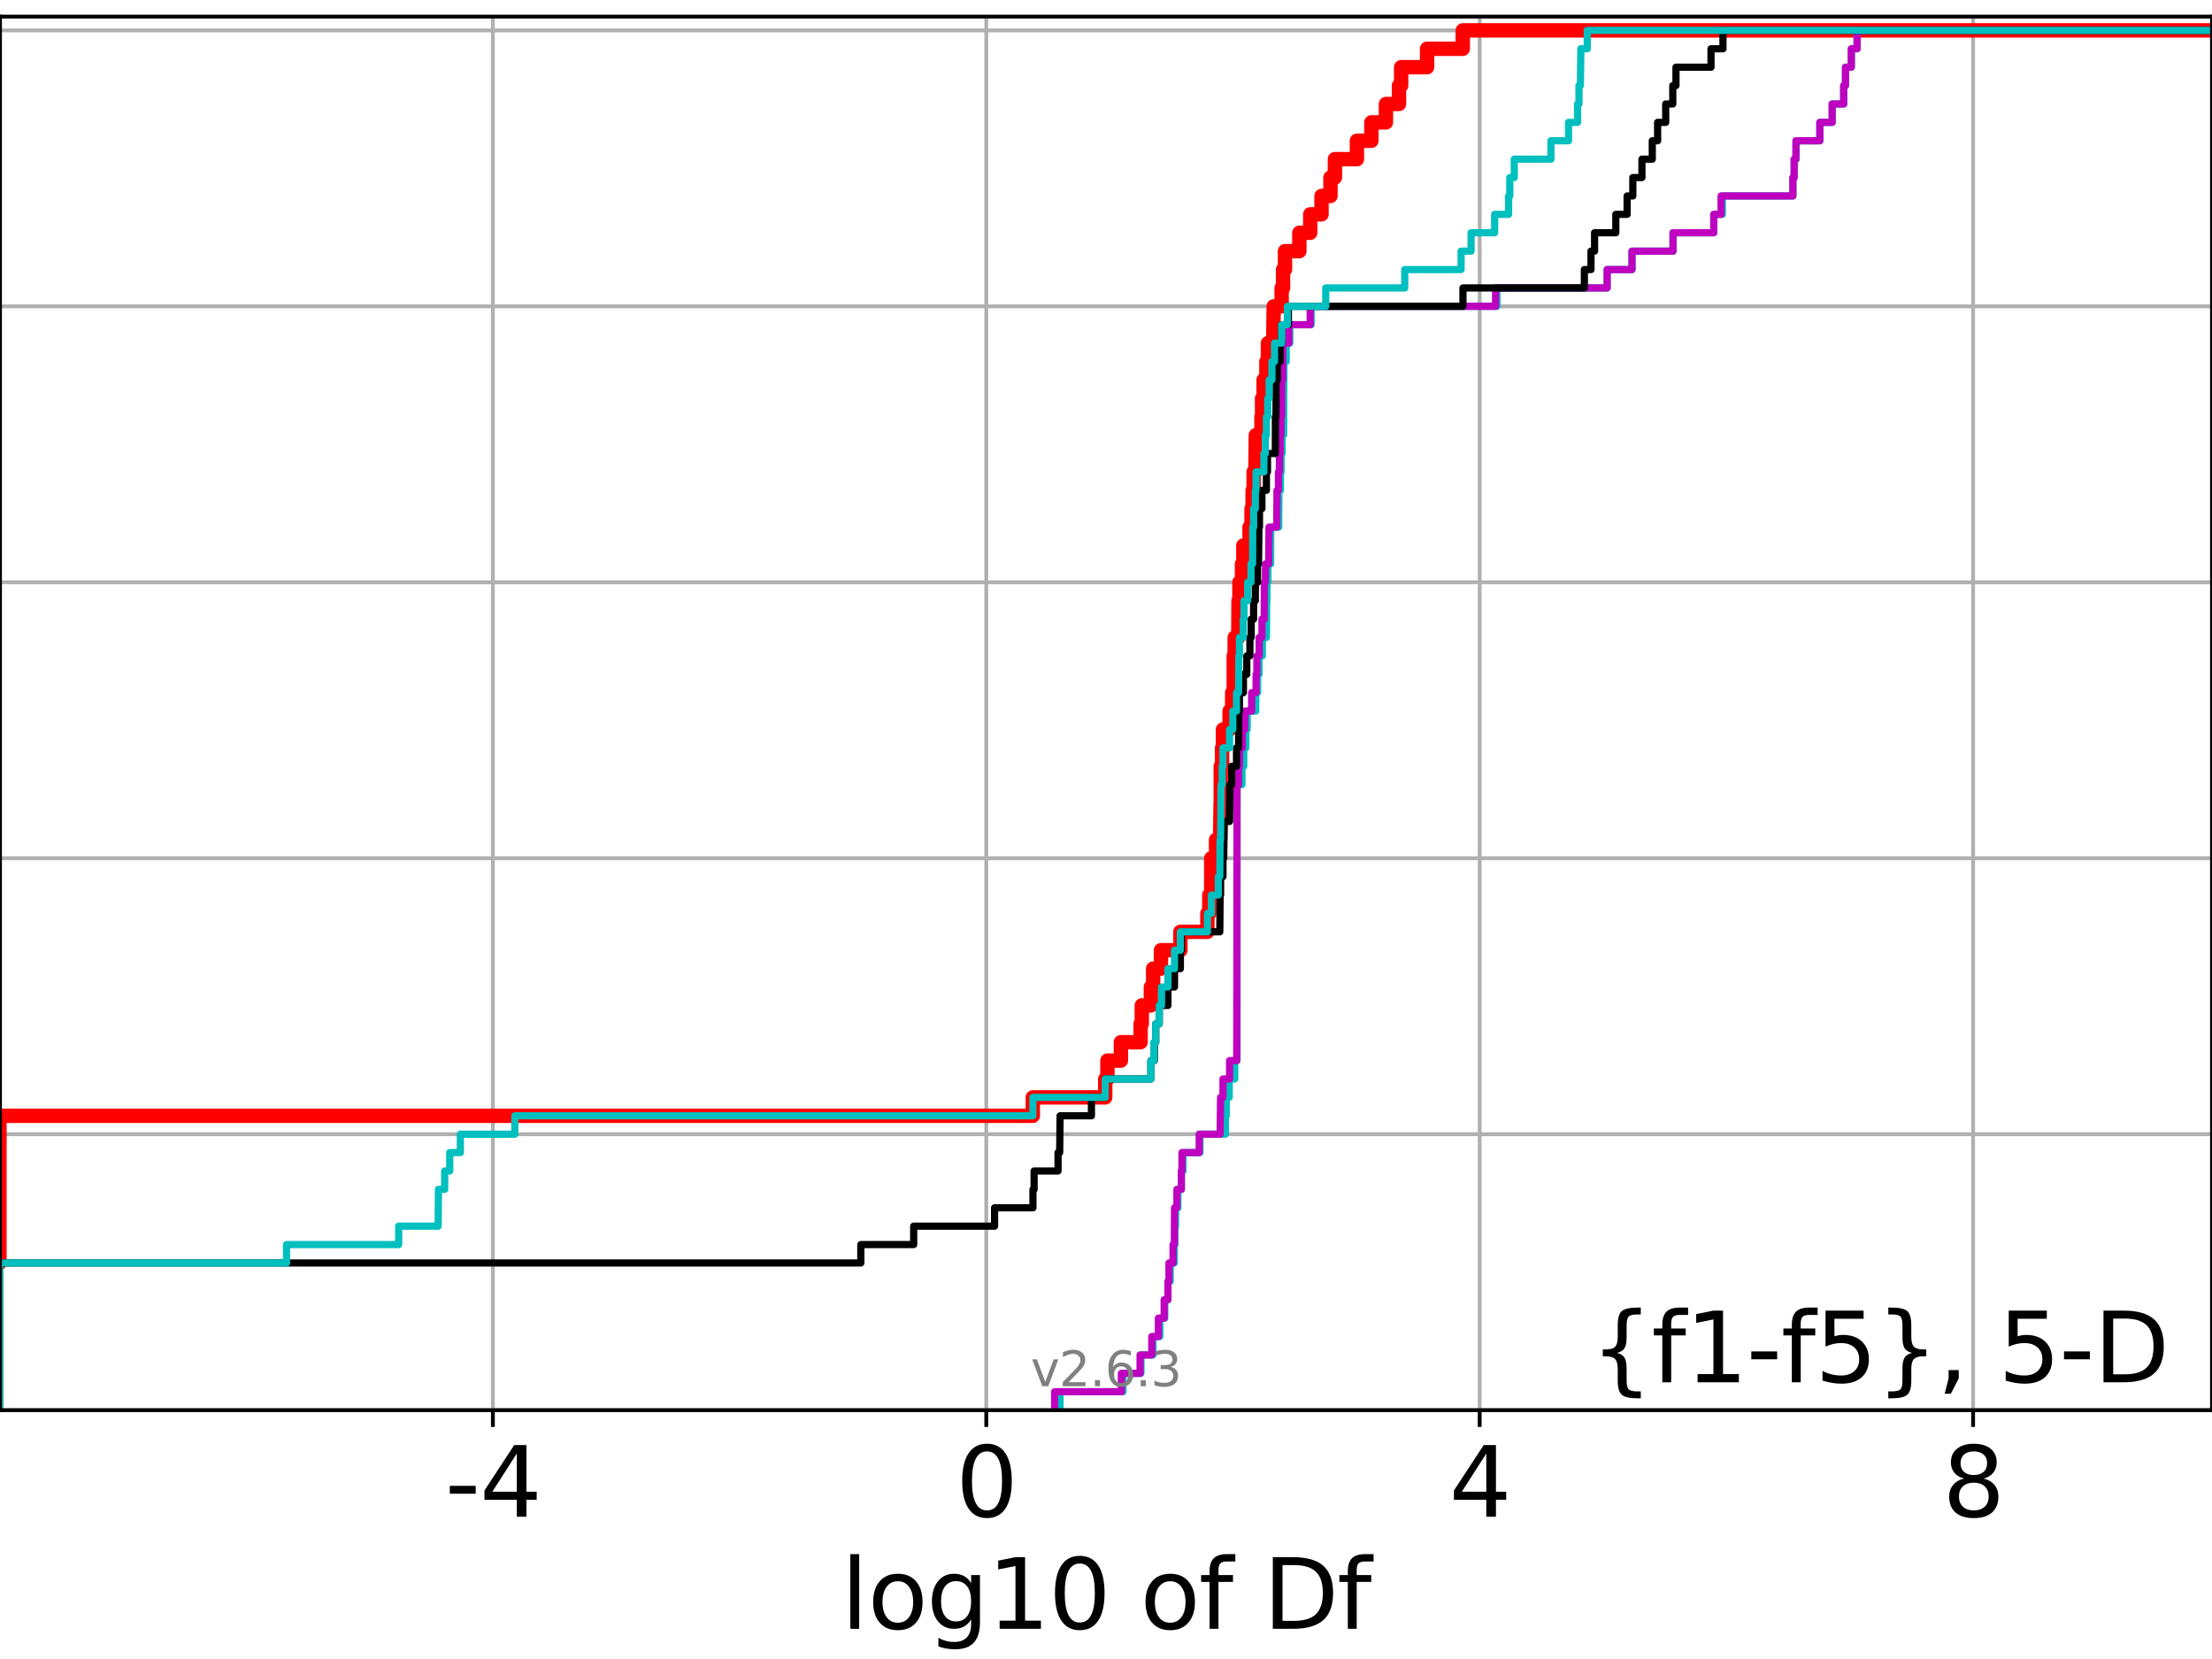<?xml version="1.0" encoding="utf-8" standalone="no"?>
<!DOCTYPE svg PUBLIC "-//W3C//DTD SVG 1.1//EN"
  "http://www.w3.org/Graphics/SVG/1.1/DTD/svg11.dtd">
<svg xmlns:xlink="http://www.w3.org/1999/xlink" width="460.8pt" height="345.6pt" viewBox="0 0 460.8 345.6" xmlns="http://www.w3.org/2000/svg" version="1.1">
 <defs>
  <style type="text/css">*{stroke-linejoin: round; stroke-linecap: butt}</style>
 </defs>
 <g id="figure_1">
  <g id="patch_1">
   <path d="M 0 345.6 
L 460.8 345.6 
L 460.8 0 
L 0 0 
z
" style="fill: #ffffff"/>
  </g>
  <g id="axes_1">
   <g id="patch_2">
    <path d="M 0 293.76 
L 460.8 293.76 
L 460.8 3.456 
L 0 3.456 
z
" style="fill: #ffffff"/>
   </g>
   <g id="matplotlib.axis_1">
    <g id="xtick_1">
     <g id="line2d_1">
      <path d="M 102.674 293.76 
L 102.674 3.456 
" clip-path="url(#p1d17324a12)" style="fill: none; stroke: #b0b0b0; stroke-width: 0.8; stroke-linecap: square"/>
     </g>
     <g id="line2d_2">
      <defs>
       <path id="mdc7b95a926" d="M 0 0 
L 0 3.5 
" style="stroke: #000000; stroke-width: 0.8"/>
      </defs>
      <g>
       <use xlink:href="#mdc7b95a926" x="102.674" y="293.76" style="stroke: #000000; stroke-width: 0.8"/>
      </g>
     </g>
     <g id="text_1">
      <!-- -4 -->
      <g transform="translate(92.704 315.957) scale(0.2 -0.2)">
       <defs>
        <path id="DejaVuSans-2d" d="M 313 2009 
L 1997 2009 
L 1997 1497 
L 313 1497 
L 313 2009 
z
" transform="scale(0.016)"/>
        <path id="DejaVuSans-34" d="M 2419 4116 
L 825 1625 
L 2419 1625 
L 2419 4116 
z
M 2253 4666 
L 3047 4666 
L 3047 1625 
L 3713 1625 
L 3713 1100 
L 3047 1100 
L 3047 0 
L 2419 0 
L 2419 1100 
L 313 1100 
L 313 1709 
L 2253 4666 
z
" transform="scale(0.016)"/>
       </defs>
       <use xlink:href="#DejaVuSans-2d"/>
       <use xlink:href="#DejaVuSans-34" x="36.084"/>
      </g>
     </g>
    </g>
    <g id="xtick_2">
     <g id="line2d_3">
      <path d="M 205.46 293.76 
L 205.46 3.456 
" clip-path="url(#p1d17324a12)" style="fill: none; stroke: #b0b0b0; stroke-width: 0.8; stroke-linecap: square"/>
     </g>
     <g id="line2d_4">
      <g>
       <use xlink:href="#mdc7b95a926" x="205.46" y="293.76" style="stroke: #000000; stroke-width: 0.8"/>
      </g>
     </g>
     <g id="text_2">
      <!-- 0 -->
      <g transform="translate(199.097 315.957) scale(0.2 -0.2)">
       <defs>
        <path id="DejaVuSans-30" d="M 2034 4250 
Q 1547 4250 1301 3770 
Q 1056 3291 1056 2328 
Q 1056 1369 1301 889 
Q 1547 409 2034 409 
Q 2525 409 2770 889 
Q 3016 1369 3016 2328 
Q 3016 3291 2770 3770 
Q 2525 4250 2034 4250 
z
M 2034 4750 
Q 2819 4750 3233 4129 
Q 3647 3509 3647 2328 
Q 3647 1150 3233 529 
Q 2819 -91 2034 -91 
Q 1250 -91 836 529 
Q 422 1150 422 2328 
Q 422 3509 836 4129 
Q 1250 4750 2034 4750 
z
" transform="scale(0.016)"/>
       </defs>
       <use xlink:href="#DejaVuSans-30"/>
      </g>
     </g>
    </g>
    <g id="xtick_3">
     <g id="line2d_5">
      <path d="M 308.245 293.76 
L 308.245 3.456 
" clip-path="url(#p1d17324a12)" style="fill: none; stroke: #b0b0b0; stroke-width: 0.8; stroke-linecap: square"/>
     </g>
     <g id="line2d_6">
      <g>
       <use xlink:href="#mdc7b95a926" x="308.245" y="293.76" style="stroke: #000000; stroke-width: 0.8"/>
      </g>
     </g>
     <g id="text_3">
      <!-- 4 -->
      <g transform="translate(301.883 315.957) scale(0.2 -0.2)">
       <use xlink:href="#DejaVuSans-34"/>
      </g>
     </g>
    </g>
    <g id="xtick_4">
     <g id="line2d_7">
      <path d="M 411.031 293.76 
L 411.031 3.456 
" clip-path="url(#p1d17324a12)" style="fill: none; stroke: #b0b0b0; stroke-width: 0.8; stroke-linecap: square"/>
     </g>
     <g id="line2d_8">
      <g>
       <use xlink:href="#mdc7b95a926" x="411.031" y="293.76" style="stroke: #000000; stroke-width: 0.8"/>
      </g>
     </g>
     <g id="text_4">
      <!-- 8 -->
      <g transform="translate(404.668 315.957) scale(0.2 -0.2)">
       <defs>
        <path id="DejaVuSans-38" d="M 2034 2216 
Q 1584 2216 1326 1975 
Q 1069 1734 1069 1313 
Q 1069 891 1326 650 
Q 1584 409 2034 409 
Q 2484 409 2743 651 
Q 3003 894 3003 1313 
Q 3003 1734 2745 1975 
Q 2488 2216 2034 2216 
z
M 1403 2484 
Q 997 2584 770 2862 
Q 544 3141 544 3541 
Q 544 4100 942 4425 
Q 1341 4750 2034 4750 
Q 2731 4750 3128 4425 
Q 3525 4100 3525 3541 
Q 3525 3141 3298 2862 
Q 3072 2584 2669 2484 
Q 3125 2378 3379 2068 
Q 3634 1759 3634 1313 
Q 3634 634 3220 271 
Q 2806 -91 2034 -91 
Q 1263 -91 848 271 
Q 434 634 434 1313 
Q 434 1759 690 2068 
Q 947 2378 1403 2484 
z
M 1172 3481 
Q 1172 3119 1398 2916 
Q 1625 2713 2034 2713 
Q 2441 2713 2670 2916 
Q 2900 3119 2900 3481 
Q 2900 3844 2670 4047 
Q 2441 4250 2034 4250 
Q 1625 4250 1398 4047 
Q 1172 3844 1172 3481 
z
" transform="scale(0.016)"/>
       </defs>
       <use xlink:href="#DejaVuSans-38"/>
      </g>
     </g>
    </g>
    <g id="text_5">
     <!-- log10 of Df -->
     <g transform="translate(175.214 339.313) scale(0.2 -0.2)">
      <defs>
       <path id="DejaVuSans-6c" d="M 603 4863 
L 1178 4863 
L 1178 0 
L 603 0 
L 603 4863 
z
" transform="scale(0.016)"/>
       <path id="DejaVuSans-6f" d="M 1959 3097 
Q 1497 3097 1228 2736 
Q 959 2375 959 1747 
Q 959 1119 1226 758 
Q 1494 397 1959 397 
Q 2419 397 2687 759 
Q 2956 1122 2956 1747 
Q 2956 2369 2687 2733 
Q 2419 3097 1959 3097 
z
M 1959 3584 
Q 2709 3584 3137 3096 
Q 3566 2609 3566 1747 
Q 3566 888 3137 398 
Q 2709 -91 1959 -91 
Q 1206 -91 779 398 
Q 353 888 353 1747 
Q 353 2609 779 3096 
Q 1206 3584 1959 3584 
z
" transform="scale(0.016)"/>
       <path id="DejaVuSans-67" d="M 2906 1791 
Q 2906 2416 2648 2759 
Q 2391 3103 1925 3103 
Q 1463 3103 1205 2759 
Q 947 2416 947 1791 
Q 947 1169 1205 825 
Q 1463 481 1925 481 
Q 2391 481 2648 825 
Q 2906 1169 2906 1791 
z
M 3481 434 
Q 3481 -459 3084 -895 
Q 2688 -1331 1869 -1331 
Q 1566 -1331 1297 -1286 
Q 1028 -1241 775 -1147 
L 775 -588 
Q 1028 -725 1275 -790 
Q 1522 -856 1778 -856 
Q 2344 -856 2625 -561 
Q 2906 -266 2906 331 
L 2906 616 
Q 2728 306 2450 153 
Q 2172 0 1784 0 
Q 1141 0 747 490 
Q 353 981 353 1791 
Q 353 2603 747 3093 
Q 1141 3584 1784 3584 
Q 2172 3584 2450 3431 
Q 2728 3278 2906 2969 
L 2906 3500 
L 3481 3500 
L 3481 434 
z
" transform="scale(0.016)"/>
       <path id="DejaVuSans-31" d="M 794 531 
L 1825 531 
L 1825 4091 
L 703 3866 
L 703 4441 
L 1819 4666 
L 2450 4666 
L 2450 531 
L 3481 531 
L 3481 0 
L 794 0 
L 794 531 
z
" transform="scale(0.016)"/>
       <path id="DejaVuSans-20" transform="scale(0.016)"/>
       <path id="DejaVuSans-66" d="M 2375 4863 
L 2375 4384 
L 1825 4384 
Q 1516 4384 1395 4259 
Q 1275 4134 1275 3809 
L 1275 3500 
L 2222 3500 
L 2222 3053 
L 1275 3053 
L 1275 0 
L 697 0 
L 697 3053 
L 147 3053 
L 147 3500 
L 697 3500 
L 697 3744 
Q 697 4328 969 4595 
Q 1241 4863 1831 4863 
L 2375 4863 
z
" transform="scale(0.016)"/>
       <path id="DejaVuSans-44" d="M 1259 4147 
L 1259 519 
L 2022 519 
Q 2988 519 3436 956 
Q 3884 1394 3884 2338 
Q 3884 3275 3436 3711 
Q 2988 4147 2022 4147 
L 1259 4147 
z
M 628 4666 
L 1925 4666 
Q 3281 4666 3915 4102 
Q 4550 3538 4550 2338 
Q 4550 1131 3912 565 
Q 3275 0 1925 0 
L 628 0 
L 628 4666 
z
" transform="scale(0.016)"/>
      </defs>
      <use xlink:href="#DejaVuSans-6c"/>
      <use xlink:href="#DejaVuSans-6f" x="27.783"/>
      <use xlink:href="#DejaVuSans-67" x="88.965"/>
      <use xlink:href="#DejaVuSans-31" x="152.441"/>
      <use xlink:href="#DejaVuSans-30" x="216.064"/>
      <use xlink:href="#DejaVuSans-20" x="279.688"/>
      <use xlink:href="#DejaVuSans-6f" x="311.475"/>
      <use xlink:href="#DejaVuSans-66" x="372.656"/>
      <use xlink:href="#DejaVuSans-20" x="407.861"/>
      <use xlink:href="#DejaVuSans-44" x="439.648"/>
      <use xlink:href="#DejaVuSans-66" x="516.65"/>
     </g>
    </g>
   </g>
   <g id="matplotlib.axis_2">
    <g id="ytick_1">
     <g id="line2d_9">
      <path d="M 0 293.76 
L 460.8 293.76 
" clip-path="url(#p1d17324a12)" style="fill: none; stroke: #b0b0b0; stroke-width: 0.8; stroke-linecap: square"/>
     </g>
     <g id="line2d_10">
      <defs>
       <path id="m5e52bb753c" d="M 0 0 
L -3.5 0 
" style="stroke: #000000; stroke-width: 0.8"/>
      </defs>
      <g>
       <use xlink:href="#m5e52bb753c" x="0" y="293.76" style="stroke: #000000; stroke-width: 0.8"/>
      </g>
     </g>
    </g>
    <g id="ytick_2">
     <g id="line2d_11">
      <path d="M 0 236.274 
L 460.8 236.274 
" clip-path="url(#p1d17324a12)" style="fill: none; stroke: #b0b0b0; stroke-width: 0.8; stroke-linecap: square"/>
     </g>
     <g id="line2d_12">
      <g>
       <use xlink:href="#m5e52bb753c" x="0" y="236.274" style="stroke: #000000; stroke-width: 0.8"/>
      </g>
     </g>
    </g>
    <g id="ytick_3">
     <g id="line2d_13">
      <path d="M 0 178.788 
L 460.8 178.788 
" clip-path="url(#p1d17324a12)" style="fill: none; stroke: #b0b0b0; stroke-width: 0.8; stroke-linecap: square"/>
     </g>
     <g id="line2d_14">
      <g>
       <use xlink:href="#m5e52bb753c" x="0" y="178.788" style="stroke: #000000; stroke-width: 0.8"/>
      </g>
     </g>
    </g>
    <g id="ytick_4">
     <g id="line2d_15">
      <path d="M 0 121.302 
L 460.8 121.302 
" clip-path="url(#p1d17324a12)" style="fill: none; stroke: #b0b0b0; stroke-width: 0.8; stroke-linecap: square"/>
     </g>
     <g id="line2d_16">
      <g>
       <use xlink:href="#m5e52bb753c" x="0" y="121.302" style="stroke: #000000; stroke-width: 0.8"/>
      </g>
     </g>
    </g>
    <g id="ytick_5">
     <g id="line2d_17">
      <path d="M 0 63.816 
L 460.8 63.816 
" clip-path="url(#p1d17324a12)" style="fill: none; stroke: #b0b0b0; stroke-width: 0.8; stroke-linecap: square"/>
     </g>
     <g id="line2d_18">
      <g>
       <use xlink:href="#m5e52bb753c" x="0" y="63.816" style="stroke: #000000; stroke-width: 0.8"/>
      </g>
     </g>
    </g>
    <g id="ytick_6">
     <g id="line2d_19">
      <path d="M 0 6.33 
L 460.8 6.33 
" clip-path="url(#p1d17324a12)" style="fill: none; stroke: #b0b0b0; stroke-width: 0.8; stroke-linecap: square"/>
     </g>
     <g id="line2d_20">
      <g>
       <use xlink:href="#m5e52bb753c" x="0" y="6.33" style="stroke: #000000; stroke-width: 0.8"/>
      </g>
     </g>
    </g>
   </g>
   <g id="line2d_21">
    <path d="M -1 263.101 
L -0.111 263.101 
L -0.111 232.442 
L 215.152 232.442 
L 215.152 228.609 
L 230.238 228.609 
L 230.238 224.777 
L 230.698 224.777 
L 230.698 220.944 
L 233.502 220.944 
L 233.502 217.112 
L 237.607 217.112 
L 237.607 213.28 
L 237.854 213.28 
L 237.854 209.447 
L 239.75 209.447 
L 239.75 205.615 
L 240.224 205.615 
L 240.224 201.782 
L 241.851 201.782 
L 241.851 197.95 
L 245.892 197.95 
L 245.892 194.118 
L 251.522 194.118 
L 251.522 190.285 
L 251.914 190.285 
L 251.914 186.453 
L 252.319 186.453 
L 252.327 178.788 
L 253.319 178.788 
L 253.319 174.956 
L 254.171 174.956 
L 254.27 167.291 
L 254.306 167.291 
L 254.306 159.626 
L 254.581 159.626 
L 254.581 155.794 
L 254.77 155.794 
L 254.77 151.961 
L 256.141 151.961 
L 256.141 148.129 
L 256.684 148.129 
L 256.684 144.297 
L 257.017 144.297 
L 257.017 136.632 
L 257.211 136.632 
L 257.211 132.799 
L 257.96 132.799 
L 258.013 125.135 
L 258.195 125.135 
L 258.195 121.302 
L 258.737 121.302 
L 258.737 117.47 
L 259.015 117.47 
L 259.015 113.637 
L 260.309 113.637 
L 260.309 109.805 
L 260.721 109.805 
L 260.721 105.973 
L 260.943 105.973 
L 260.943 102.14 
L 261.15 102.14 
L 261.15 98.308 
L 261.512 98.308 
L 261.614 90.643 
L 262.783 90.643 
L 262.783 86.811 
L 262.913 86.811 
L 262.913 82.978 
L 263.23 82.978 
L 263.23 79.146 
L 263.815 79.146 
L 263.815 75.313 
L 264.134 75.313 
L 264.134 71.481 
L 265.232 71.481 
L 265.338 63.816 
L 266.989 63.816 
L 266.989 59.984 
L 267.283 59.984 
L 267.283 56.151 
L 267.688 56.151 
L 267.688 52.319 
L 270.678 52.319 
L 270.678 48.487 
L 272.946 48.487 
L 272.946 44.654 
L 275.297 44.654 
L 275.297 40.822 
L 277.16 40.822 
L 277.16 36.989 
L 278.087 36.989 
L 278.087 33.157 
L 282.671 33.157 
L 282.671 29.325 
L 285.685 29.325 
L 285.685 25.492 
L 288.718 25.492 
L 288.718 21.66 
L 291.436 21.66 
L 291.436 17.827 
L 291.883 17.827 
L 291.883 13.995 
L 297.289 13.995 
L 297.289 10.163 
L 304.722 10.163 
L 304.722 6.33 
L 304.722 6.33 
L 460.8 6.33 
L 460.8 6.33 
" clip-path="url(#p1d17324a12)" style="fill: none; stroke: #ff0000; stroke-width: 3; stroke-linecap: square"/>
   </g>
   <g id="line2d_22">
    <path d="M 220.827 293.76 
L 220.827 289.928 
L 233.932 289.928 
L 233.932 286.095 
L 237.682 286.095 
L 237.682 282.263 
L 240.19 282.263 
L 240.19 278.43 
L 241.606 278.43 
L 241.606 274.598 
L 242.647 274.598 
L 242.647 270.766 
L 243.302 270.766 
L 243.302 266.933 
L 243.779 266.933 
L 243.779 263.101 
L 244.631 263.101 
L 244.631 259.268 
L 244.759 259.268 
L 244.759 255.436 
L 244.887 255.436 
L 244.887 251.604 
L 245.373 251.604 
L 245.373 247.771 
L 246.106 247.771 
L 246.106 243.939 
L 246.441 243.939 
L 246.441 240.106 
L 249.976 240.106 
L 249.976 236.274 
L 255.273 236.274 
L 255.273 232.442 
L 255.456 232.442 
L 255.456 228.609 
L 256.069 228.609 
L 256.069 224.777 
L 257.228 224.777 
L 257.228 220.944 
L 257.693 220.944 
L 257.693 163.459 
L 258.718 163.459 
L 258.718 159.626 
L 259.092 159.626 
L 259.092 155.794 
L 259.528 155.794 
L 259.528 151.961 
L 259.816 151.961 
L 259.816 148.129 
L 261.594 148.129 
L 261.594 144.297 
L 261.98 144.297 
L 261.98 140.464 
L 262.284 140.464 
L 262.284 136.632 
L 262.971 136.632 
L 262.971 132.799 
L 263.822 132.799 
L 263.879 125.135 
L 263.934 125.135 
L 263.934 121.302 
L 264.126 121.302 
L 264.126 117.47 
L 264.698 117.47 
L 264.717 109.805 
L 266.387 109.805 
L 266.413 102.14 
L 266.746 102.14 
L 266.746 98.308 
L 266.885 98.308 
L 266.885 94.475 
L 267.089 94.475 
L 267.089 90.643 
L 267.396 90.643 
L 267.472 75.313 
L 267.938 75.313 
L 267.938 71.481 
L 268.681 71.481 
L 268.681 67.649 
L 273.135 67.649 
L 273.135 63.816 
L 311.838 63.816 
L 311.838 59.984 
L 334.802 59.984 
L 334.802 56.151 
L 339.975 56.151 
L 339.975 52.319 
L 348.518 52.319 
L 348.518 48.487 
L 357.012 48.487 
L 357.012 44.654 
L 358.8 44.654 
L 358.8 40.822 
L 373.493 40.822 
L 373.493 36.989 
L 373.754 36.989 
L 373.754 33.157 
L 374.162 33.157 
L 374.162 29.325 
L 379.104 29.325 
L 379.104 25.492 
L 381.686 25.492 
L 381.686 21.66 
L 384.073 21.66 
L 384.073 17.827 
L 384.445 17.827 
L 384.445 13.995 
L 385.682 13.995 
L 385.682 10.163 
L 386.859 10.163 
L 386.859 6.33 
L 386.859 6.33 
L 460.8 6.33 
L 460.8 6.33 
" clip-path="url(#p1d17324a12)" style="fill: none; stroke: #00bfbf; stroke-width: 1.5; stroke-linecap: square"/>
   </g>
   <g id="line2d_23">
    <path d="M 219.704 293.76 
L 219.704 289.928 
L 233.601 289.928 
L 233.601 286.095 
L 237.5 286.095 
L 237.5 282.263 
L 239.935 282.263 
L 239.935 278.43 
L 241.312 278.43 
L 241.312 274.598 
L 242.516 274.598 
L 242.516 270.766 
L 243.302 270.766 
L 243.302 266.933 
L 243.52 266.933 
L 243.52 263.101 
L 244.365 263.101 
L 244.365 259.268 
L 244.638 259.268 
L 244.673 251.604 
L 245.171 251.604 
L 245.171 247.771 
L 246.097 247.771 
L 246.097 243.939 
L 246.224 243.939 
L 246.224 240.106 
L 249.816 240.106 
L 249.816 236.274 
L 254.171 236.274 
L 254.27 228.609 
L 254.77 228.609 
L 254.77 224.777 
L 256.141 224.777 
L 256.141 220.944 
L 257.634 220.944 
L 257.693 163.459 
L 258.003 163.459 
L 258.003 159.626 
L 258.195 159.626 
L 258.195 155.794 
L 258.798 155.794 
L 258.798 151.961 
L 259.346 151.961 
L 259.346 148.129 
L 260.745 148.129 
L 260.745 144.297 
L 261.665 144.297 
L 261.665 140.464 
L 261.832 140.464 
L 261.832 136.632 
L 262.303 136.632 
L 262.303 132.799 
L 262.898 132.799 
L 262.898 128.967 
L 263.351 128.967 
L 263.391 121.302 
L 263.621 121.302 
L 263.621 117.47 
L 264.281 117.47 
L 264.356 109.805 
L 265.956 109.805 
L 266.026 102.14 
L 266.329 102.14 
L 266.329 98.308 
L 266.525 98.308 
L 266.525 94.475 
L 266.677 94.475 
L 266.677 90.643 
L 266.844 90.643 
L 266.844 86.811 
L 266.989 86.811 
L 267.006 79.146 
L 267.204 79.146 
L 267.215 71.481 
L 268.477 71.481 
L 268.477 67.649 
L 272.931 67.649 
L 272.931 63.816 
L 311.55 63.816 
L 311.55 59.984 
L 334.8 59.984 
L 334.8 56.151 
L 339.975 56.151 
L 339.975 52.319 
L 348.518 52.319 
L 348.518 48.487 
L 357.007 48.487 
L 357.007 44.654 
L 358.531 44.654 
L 358.531 40.822 
L 373.493 40.822 
L 373.493 36.989 
L 373.753 36.989 
L 373.753 33.157 
L 374.125 33.157 
L 374.125 29.325 
L 379.104 29.325 
L 379.104 25.492 
L 381.672 25.492 
L 381.672 21.66 
L 384.073 21.66 
L 384.073 17.827 
L 384.445 17.827 
L 384.445 13.995 
L 385.66 13.995 
L 385.66 10.163 
L 386.859 10.163 
L 386.859 6.33 
L 386.859 6.33 
L 460.8 6.33 
L 460.8 6.33 
" clip-path="url(#p1d17324a12)" style="fill: none; stroke: #bf00bf; stroke-width: 1.5; stroke-linecap: square"/>
   </g>
   <g id="line2d_24">
    <path d="M -0.111 293.76 
L -0.111 263.101 
L 179.327 263.101 
L 179.327 259.268 
L 190.337 259.268 
L 190.337 255.436 
L 207.19 255.436 
L 207.19 251.604 
L 215.183 251.604 
L 215.183 247.771 
L 215.423 247.771 
L 215.423 243.939 
L 220.41 243.939 
L 220.41 240.106 
L 220.75 240.106 
L 220.835 232.442 
L 227.364 232.442 
L 227.364 228.609 
L 230.238 228.609 
L 230.238 224.777 
L 239.75 224.777 
L 239.75 220.944 
L 240.476 220.944 
L 240.476 217.112 
L 240.764 217.112 
L 240.764 213.28 
L 241.492 213.28 
L 241.492 209.447 
L 243.302 209.447 
L 243.302 205.615 
L 244.673 205.615 
L 244.673 201.782 
L 245.892 201.782 
L 245.892 197.95 
L 246.097 197.95 
L 246.097 194.118 
L 254.108 194.118 
L 254.171 186.453 
L 254.27 186.453 
L 254.27 182.621 
L 254.77 182.621 
L 254.77 178.788 
L 254.92 178.788 
L 255.028 171.123 
L 256.141 171.123 
L 256.202 163.459 
L 256.58 163.459 
L 256.58 159.626 
L 257.589 159.626 
L 257.589 155.794 
L 258.013 155.794 
L 258.058 148.129 
L 258.195 148.129 
L 258.195 144.297 
L 259.029 144.297 
L 259.029 140.464 
L 259.733 140.464 
L 259.733 136.632 
L 260.375 136.632 
L 260.375 132.799 
L 260.651 132.799 
L 260.651 128.967 
L 261.15 128.967 
L 261.15 125.135 
L 261.512 125.135 
L 261.512 121.302 
L 261.968 121.302 
L 261.968 117.47 
L 262.179 117.47 
L 262.252 109.805 
L 262.374 109.805 
L 262.374 105.973 
L 262.882 105.973 
L 262.882 102.14 
L 263.815 102.14 
L 263.815 98.308 
L 264.04 98.308 
L 264.04 94.475 
L 265.676 94.475 
L 265.679 86.811 
L 265.802 86.811 
L 265.85 79.146 
L 266.097 79.146 
L 266.097 75.313 
L 266.673 75.313 
L 266.673 71.481 
L 266.989 71.481 
L 266.989 67.649 
L 268.394 67.649 
L 268.394 63.816 
L 304.763 63.816 
L 304.763 59.984 
L 330.054 59.984 
L 330.054 56.151 
L 331.433 56.151 
L 331.433 52.319 
L 332.179 52.319 
L 332.179 48.487 
L 336.605 48.487 
L 336.605 44.654 
L 338.958 44.654 
L 338.958 40.822 
L 340.145 40.822 
L 340.145 36.989 
L 342.047 36.989 
L 342.047 33.157 
L 344.2 33.157 
L 344.2 29.325 
L 345.313 29.325 
L 345.313 25.492 
L 346.998 25.492 
L 346.998 21.66 
L 348.469 21.66 
L 348.469 17.827 
L 349.135 17.827 
L 349.135 13.995 
L 356.434 13.995 
L 356.434 10.163 
L 358.926 10.163 
L 358.926 6.33 
L 358.926 6.33 
L 460.8 6.33 
L 460.8 6.33 
" clip-path="url(#p1d17324a12)" style="fill: none; stroke: #000000; stroke-width: 1.5; stroke-linecap: square"/>
   </g>
   <g id="line2d_25">
    <path d="M -0.111 293.76 
L -0.111 263.101 
L 59.69 263.101 
L 59.69 259.268 
L 83.055 259.268 
L 83.055 255.436 
L 91.269 255.436 
L 91.342 247.771 
L 92.633 247.771 
L 92.633 243.939 
L 93.688 243.939 
L 93.688 240.106 
L 95.902 240.106 
L 95.902 236.274 
L 107.246 236.274 
L 107.246 232.442 
L 215.17 232.442 
L 215.17 228.609 
L 230.238 228.609 
L 230.238 224.777 
L 239.75 224.777 
L 239.75 220.944 
L 240.392 220.944 
L 240.392 217.112 
L 240.748 217.112 
L 240.748 213.28 
L 241.484 213.28 
L 241.484 209.447 
L 241.969 209.447 
L 241.969 205.615 
L 243.302 205.615 
L 243.302 201.782 
L 244.673 201.782 
L 244.673 197.95 
L 245.892 197.95 
L 245.892 194.118 
L 251.522 194.118 
L 251.522 190.285 
L 252.354 190.285 
L 252.354 186.453 
L 253.8 186.453 
L 253.8 182.621 
L 254.108 182.621 
L 254.171 174.956 
L 254.27 174.956 
L 254.376 163.459 
L 254.594 163.459 
L 254.594 159.626 
L 254.77 159.626 
L 254.77 155.794 
L 256.141 155.794 
L 256.141 151.961 
L 256.818 151.961 
L 256.818 148.129 
L 257.589 148.129 
L 257.589 144.297 
L 258.013 144.297 
L 258.078 136.632 
L 258.195 136.632 
L 258.195 132.799 
L 259.003 132.799 
L 259.003 128.967 
L 259.15 128.967 
L 259.15 125.135 
L 259.911 125.135 
L 259.911 121.302 
L 260.61 121.302 
L 260.61 117.47 
L 260.943 117.47 
L 260.972 109.805 
L 261.15 109.805 
L 261.15 105.973 
L 261.512 105.973 
L 261.512 102.14 
L 261.652 102.14 
L 261.652 98.308 
L 263.299 98.308 
L 263.299 94.475 
L 263.59 94.475 
L 263.59 90.643 
L 263.815 90.643 
L 263.815 86.811 
L 264.099 86.811 
L 264.099 82.978 
L 264.387 82.978 
L 264.387 79.146 
L 264.97 79.146 
L 264.97 75.313 
L 265.51 75.313 
L 265.51 71.481 
L 266.989 71.481 
L 266.989 67.649 
L 268.178 67.649 
L 268.178 63.816 
L 276.174 63.816 
L 276.174 59.984 
L 292.632 59.984 
L 292.632 56.151 
L 304.372 56.151 
L 304.372 52.319 
L 306.453 52.319 
L 306.453 48.487 
L 311.363 48.487 
L 311.363 44.654 
L 314.267 44.654 
L 314.267 40.822 
L 314.517 40.822 
L 314.517 36.989 
L 315.448 36.989 
L 315.448 33.157 
L 323.088 33.157 
L 323.088 29.325 
L 326.757 29.325 
L 326.757 25.492 
L 328.629 25.492 
L 328.629 21.66 
L 328.931 21.66 
L 328.931 17.827 
L 329.226 17.827 
L 329.317 10.163 
L 330.654 10.163 
L 330.654 6.33 
L 330.654 6.33 
L 460.8 6.33 
L 460.8 6.33 
" clip-path="url(#p1d17324a12)" style="fill: none; stroke: #00bfbf; stroke-width: 1.5; stroke-linecap: square"/>
   </g>
   <g id="patch_3">
    <path d="M 0 293.76 
L 0 3.456 
" style="fill: none; stroke: #000000; stroke-width: 0.8; stroke-linejoin: miter; stroke-linecap: square"/>
   </g>
   <g id="patch_4">
    <path d="M 460.8 293.76 
L 460.8 3.456 
" style="fill: none; stroke: #000000; stroke-width: 0.8; stroke-linejoin: miter; stroke-linecap: square"/>
   </g>
   <g id="patch_5">
    <path d="M 0 293.76 
L 460.8 293.76 
" style="fill: none; stroke: #000000; stroke-width: 0.8; stroke-linejoin: miter; stroke-linecap: square"/>
   </g>
   <g id="patch_6">
    <path d="M 0 3.456 
L 460.8 3.456 
" style="fill: none; stroke: #000000; stroke-width: 0.8; stroke-linejoin: miter; stroke-linecap: square"/>
   </g>
   <g id="text_6">
    <!-- {f1-f5}, 5-D -->
    <g transform="translate(331.334 287.954) scale(0.2 -0.2)">
     <defs>
      <path id="DejaVuSans-7b" d="M 3272 -594 
L 3272 -1044 
L 3078 -1044 
Q 2300 -1044 2036 -812 
Q 1772 -581 1772 109 
L 1772 856 
Q 1772 1328 1603 1509 
Q 1434 1691 991 1691 
L 800 1691 
L 800 2138 
L 991 2138 
Q 1438 2138 1605 2317 
Q 1772 2497 1772 2963 
L 1772 3713 
Q 1772 4403 2036 4633 
Q 2300 4863 3078 4863 
L 3272 4863 
L 3272 4416 
L 3059 4416 
Q 2619 4416 2484 4278 
Q 2350 4141 2350 3700 
L 2350 2925 
Q 2350 2434 2208 2212 
Q 2066 1991 1722 1913 
Q 2069 1828 2209 1606 
Q 2350 1384 2350 897 
L 2350 122 
Q 2350 -319 2484 -456 
Q 2619 -594 3059 -594 
L 3272 -594 
z
" transform="scale(0.016)"/>
      <path id="DejaVuSans-35" d="M 691 4666 
L 3169 4666 
L 3169 4134 
L 1269 4134 
L 1269 2991 
Q 1406 3038 1543 3061 
Q 1681 3084 1819 3084 
Q 2600 3084 3056 2656 
Q 3513 2228 3513 1497 
Q 3513 744 3044 326 
Q 2575 -91 1722 -91 
Q 1428 -91 1123 -41 
Q 819 9 494 109 
L 494 744 
Q 775 591 1075 516 
Q 1375 441 1709 441 
Q 2250 441 2565 725 
Q 2881 1009 2881 1497 
Q 2881 1984 2565 2268 
Q 2250 2553 1709 2553 
Q 1456 2553 1204 2497 
Q 953 2441 691 2322 
L 691 4666 
z
" transform="scale(0.016)"/>
      <path id="DejaVuSans-7d" d="M 800 -594 
L 1019 -594 
Q 1456 -594 1589 -459 
Q 1722 -325 1722 122 
L 1722 897 
Q 1722 1384 1862 1606 
Q 2003 1828 2350 1913 
Q 2003 1991 1862 2212 
Q 1722 2434 1722 2925 
L 1722 3700 
Q 1722 4144 1589 4280 
Q 1456 4416 1019 4416 
L 800 4416 
L 800 4863 
L 997 4863 
Q 1775 4863 2036 4633 
Q 2297 4403 2297 3713 
L 2297 2963 
Q 2297 2497 2465 2317 
Q 2634 2138 3078 2138 
L 3272 2138 
L 3272 1691 
L 3078 1691 
Q 2634 1691 2465 1509 
Q 2297 1328 2297 856 
L 2297 109 
Q 2297 -581 2036 -812 
Q 1775 -1044 997 -1044 
L 800 -1044 
L 800 -594 
z
" transform="scale(0.016)"/>
      <path id="DejaVuSans-2c" d="M 750 794 
L 1409 794 
L 1409 256 
L 897 -744 
L 494 -744 
L 750 256 
L 750 794 
z
" transform="scale(0.016)"/>
     </defs>
     <use xlink:href="#DejaVuSans-7b"/>
     <use xlink:href="#DejaVuSans-66" x="63.623"/>
     <use xlink:href="#DejaVuSans-31" x="98.828"/>
     <use xlink:href="#DejaVuSans-2d" x="162.451"/>
     <use xlink:href="#DejaVuSans-66" x="198.535"/>
     <use xlink:href="#DejaVuSans-35" x="233.74"/>
     <use xlink:href="#DejaVuSans-7d" x="297.363"/>
     <use xlink:href="#DejaVuSans-2c" x="360.986"/>
     <use xlink:href="#DejaVuSans-20" x="392.773"/>
     <use xlink:href="#DejaVuSans-35" x="424.561"/>
     <use xlink:href="#DejaVuSans-2d" x="488.184"/>
     <use xlink:href="#DejaVuSans-44" x="524.268"/>
    </g>
   </g>
   <g id="text_7">
    <!-- v2.6.3 -->
    <g style="fill: #808080" transform="translate(214.719 288.777) scale(0.1 -0.1)">
     <defs>
      <path id="DejaVuSans-76" d="M 191 3500 
L 800 3500 
L 1894 563 
L 2988 3500 
L 3597 3500 
L 2284 0 
L 1503 0 
L 191 3500 
z
" transform="scale(0.016)"/>
      <path id="DejaVuSans-32" d="M 1228 531 
L 3431 531 
L 3431 0 
L 469 0 
L 469 531 
Q 828 903 1448 1529 
Q 2069 2156 2228 2338 
Q 2531 2678 2651 2914 
Q 2772 3150 2772 3378 
Q 2772 3750 2511 3984 
Q 2250 4219 1831 4219 
Q 1534 4219 1204 4116 
Q 875 4013 500 3803 
L 500 4441 
Q 881 4594 1212 4672 
Q 1544 4750 1819 4750 
Q 2544 4750 2975 4387 
Q 3406 4025 3406 3419 
Q 3406 3131 3298 2873 
Q 3191 2616 2906 2266 
Q 2828 2175 2409 1742 
Q 1991 1309 1228 531 
z
" transform="scale(0.016)"/>
      <path id="DejaVuSans-2e" d="M 684 794 
L 1344 794 
L 1344 0 
L 684 0 
L 684 794 
z
" transform="scale(0.016)"/>
      <path id="DejaVuSans-36" d="M 2113 2584 
Q 1688 2584 1439 2293 
Q 1191 2003 1191 1497 
Q 1191 994 1439 701 
Q 1688 409 2113 409 
Q 2538 409 2786 701 
Q 3034 994 3034 1497 
Q 3034 2003 2786 2293 
Q 2538 2584 2113 2584 
z
M 3366 4563 
L 3366 3988 
Q 3128 4100 2886 4159 
Q 2644 4219 2406 4219 
Q 1781 4219 1451 3797 
Q 1122 3375 1075 2522 
Q 1259 2794 1537 2939 
Q 1816 3084 2150 3084 
Q 2853 3084 3261 2657 
Q 3669 2231 3669 1497 
Q 3669 778 3244 343 
Q 2819 -91 2113 -91 
Q 1303 -91 875 529 
Q 447 1150 447 2328 
Q 447 3434 972 4092 
Q 1497 4750 2381 4750 
Q 2619 4750 2861 4703 
Q 3103 4656 3366 4563 
z
" transform="scale(0.016)"/>
      <path id="DejaVuSans-33" d="M 2597 2516 
Q 3050 2419 3304 2112 
Q 3559 1806 3559 1356 
Q 3559 666 3084 287 
Q 2609 -91 1734 -91 
Q 1441 -91 1130 -33 
Q 819 25 488 141 
L 488 750 
Q 750 597 1062 519 
Q 1375 441 1716 441 
Q 2309 441 2620 675 
Q 2931 909 2931 1356 
Q 2931 1769 2642 2001 
Q 2353 2234 1838 2234 
L 1294 2234 
L 1294 2753 
L 1863 2753 
Q 2328 2753 2575 2939 
Q 2822 3125 2822 3475 
Q 2822 3834 2567 4026 
Q 2313 4219 1838 4219 
Q 1578 4219 1281 4162 
Q 984 4106 628 3988 
L 628 4550 
Q 988 4650 1302 4700 
Q 1616 4750 1894 4750 
Q 2613 4750 3031 4423 
Q 3450 4097 3450 3541 
Q 3450 3153 3228 2886 
Q 3006 2619 2597 2516 
z
" transform="scale(0.016)"/>
     </defs>
     <use xlink:href="#DejaVuSans-76"/>
     <use xlink:href="#DejaVuSans-32" x="59.18"/>
     <use xlink:href="#DejaVuSans-2e" x="122.803"/>
     <use xlink:href="#DejaVuSans-36" x="154.59"/>
     <use xlink:href="#DejaVuSans-2e" x="218.213"/>
     <use xlink:href="#DejaVuSans-33" x="250"/>
    </g>
   </g>
  </g>
 </g>
 <defs>
  <clipPath id="p1d17324a12">
   <rect x="0" y="3.456" width="460.8" height="290.304"/>
  </clipPath>
 </defs>
</svg>
